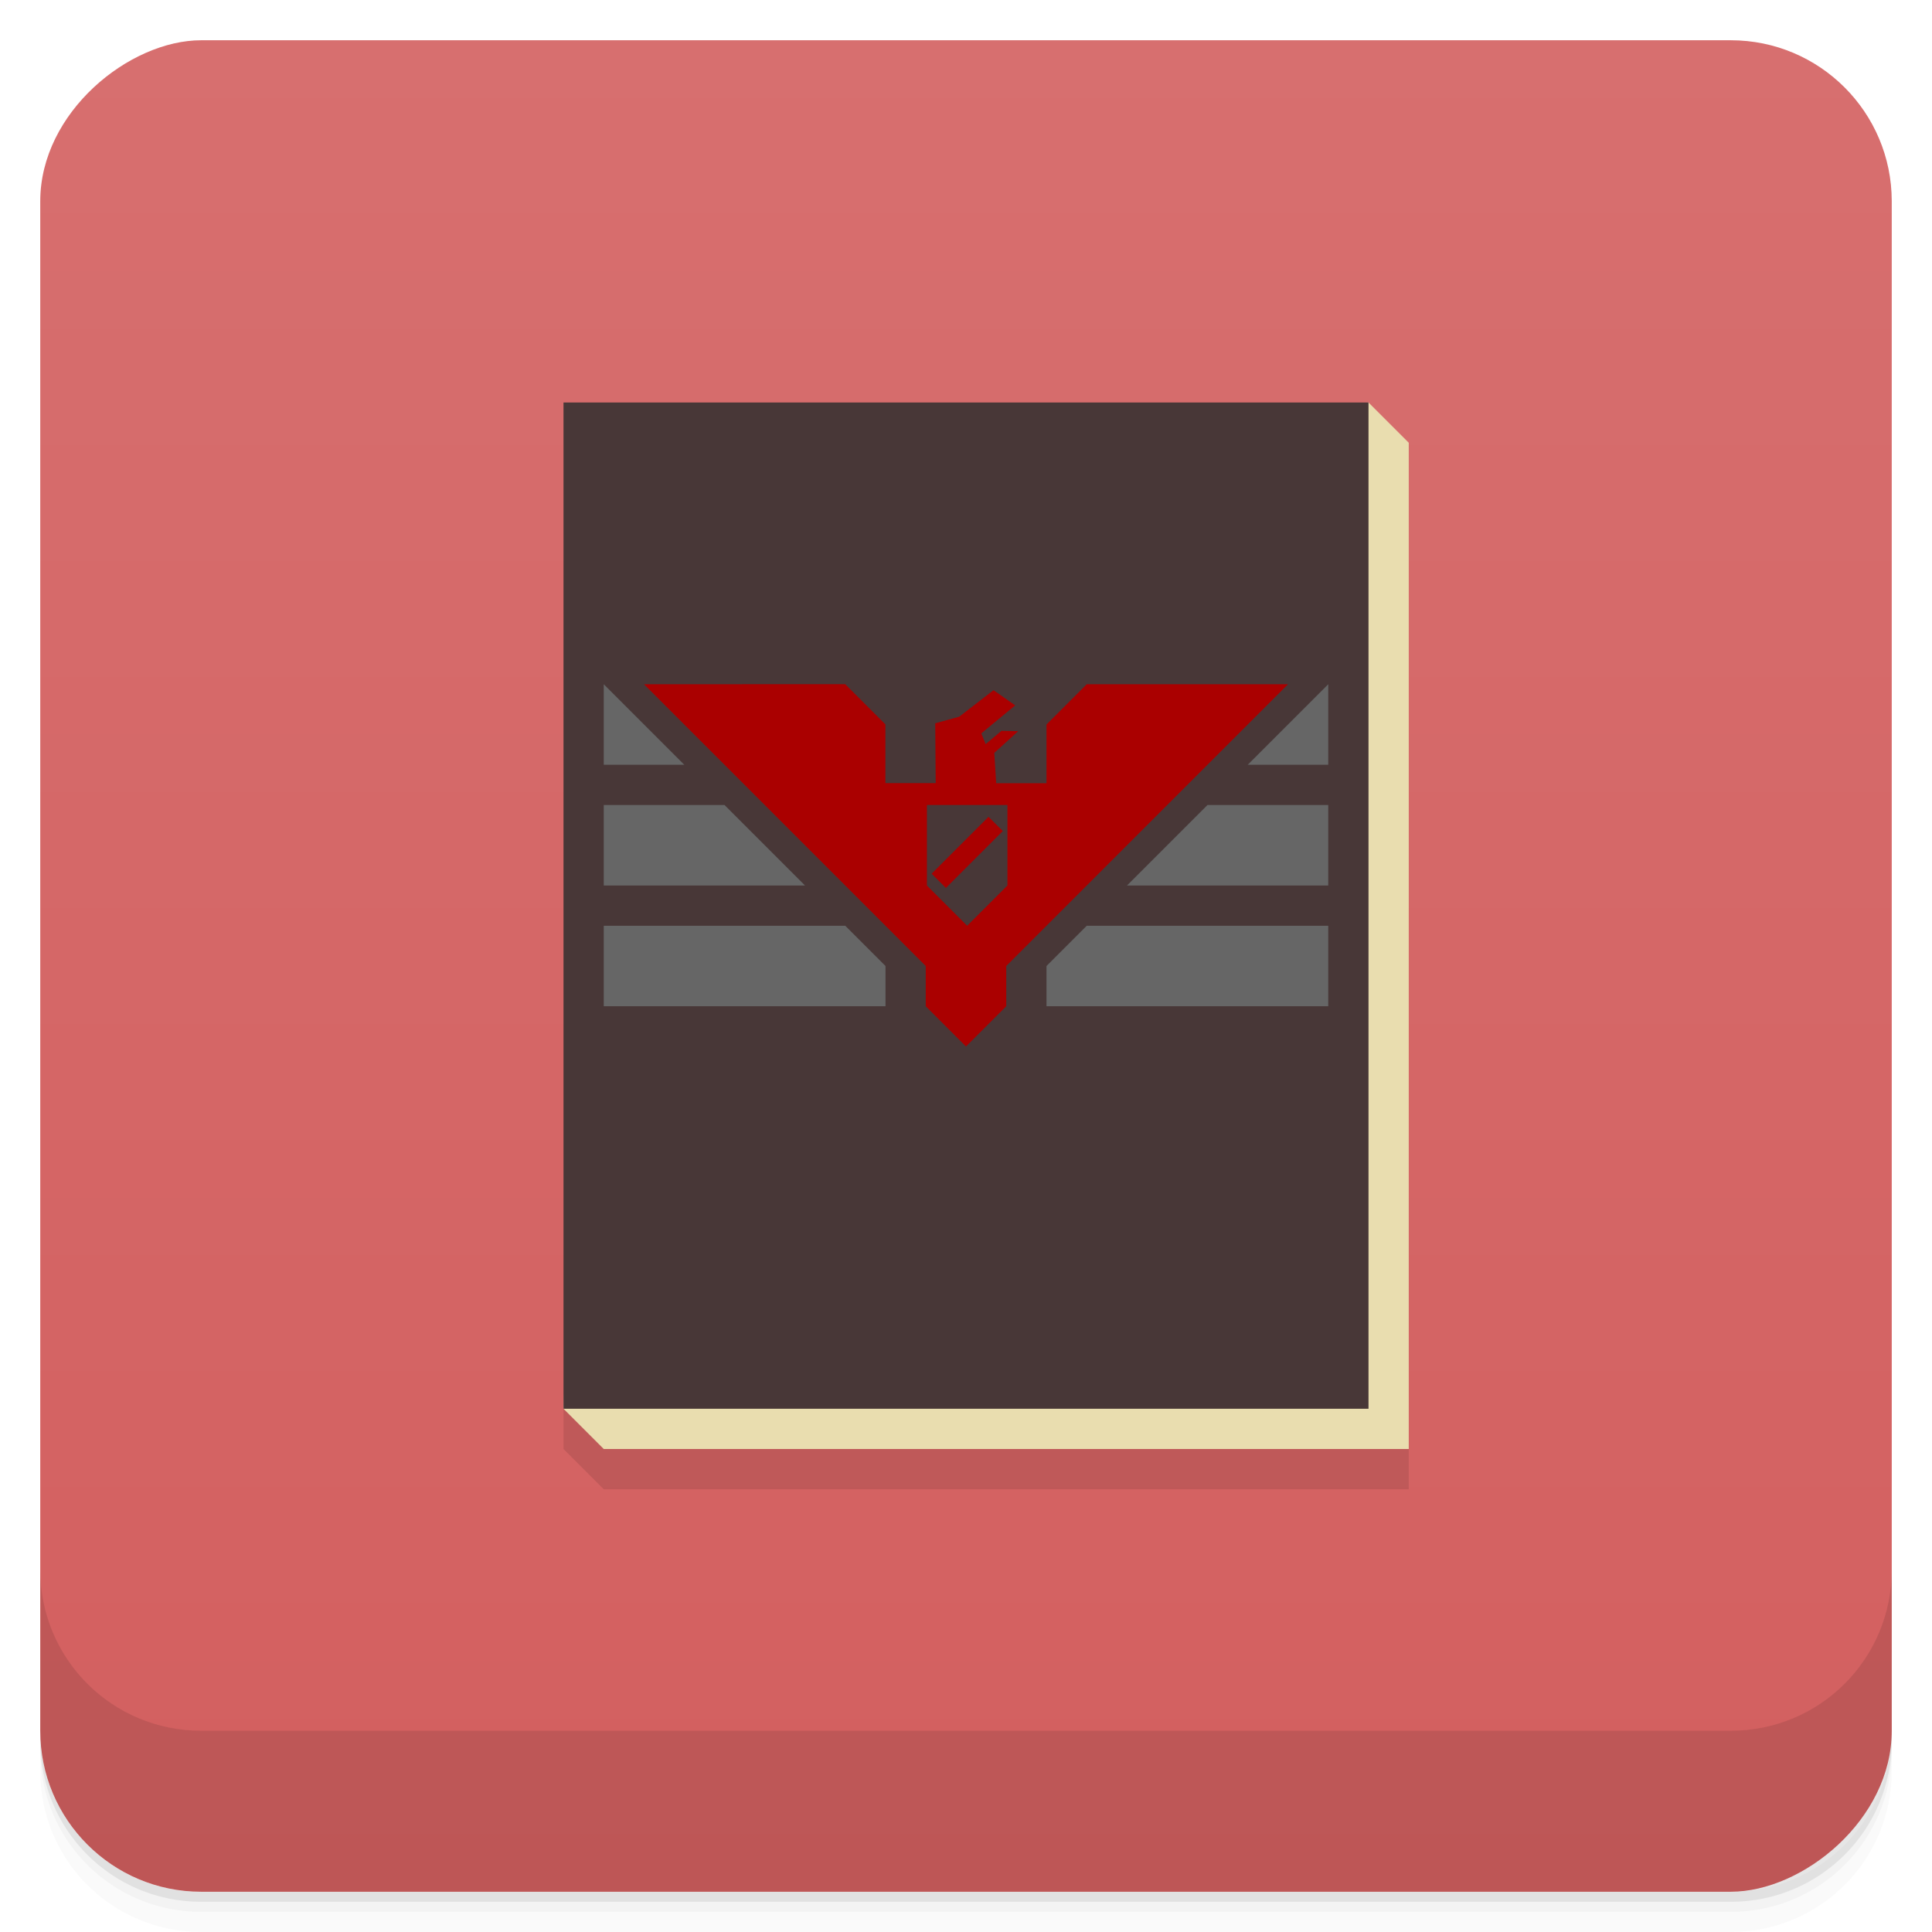 <svg width="48" height="48" version="1.1" viewBox="0 0 48 48" xmlns="http://www.w3.org/2000/svg">
 <defs>
  <linearGradient id="bg" x1="-47" x2="-1" y1="2.8779e-15" y2="6.1232e-17" gradientUnits="userSpaceOnUse">
   <stop style="stop-color:#d35f5f" offset="0"/>
   <stop style="stop-color:#d76f6f" offset="1"/>
  </linearGradient>
 </defs>
 <g transform="translate(0 3.949e-5)">
  <path d="m1 43v0.25c0 2.216 1.784 4 4 4h38c2.216 0 4-1.784 4-4v-0.25c0 2.216-1.784 4-4 4h-38c-2.216 0-4-1.784-4-4zm0 0.5v0.5c0 2.216 1.784 4 4 4h38c2.216 0 4-1.784 4-4v-0.5c0 2.216-1.784 4-4 4h-38c-2.216 0-4-1.784-4-4z" style="opacity:.02"/>
  <path d="m1 43.25v0.25c0 2.216 1.784 4 4 4h38c2.216 0 4-1.784 4-4v-0.25c0 2.216-1.784 4-4 4h-38c-2.216 0-4-1.784-4-4z" style="opacity:.05"/>
  <path d="m1 43v0.25c0 2.216 1.784 4 4 4h38c2.216 0 4-1.784 4-4v-0.25c0 2.216-1.784 4-4 4h-38c-2.216 0-4-1.784-4-4z" style="opacity:.1"/>
 </g>
 <rect transform="rotate(-90)" x="-47" y="1" width="46" height="46" rx="4" style="fill:url(#bg)"/>
 <g transform="translate(0 3.949e-5)">
  <g transform="translate(0 -1004.4)">
   <path d="m1 1043.4v4c0 2.216 1.784 4 4 4h38c2.216 0 4-1.784 4-4v-4c0 2.216-1.784 4-4 4h-38c-2.216 0-4-1.784-4-4z" style="opacity:.1"/>
  </g>
 </g>
 <g transform="translate(1)" style="opacity:.1">
  <g transform="translate(1)">
   <path d="m12 35v1l1 1h20v-1z" style="fill-rule:evenodd"/>
  </g>
 </g>
 <path d="m34 10-19 1-1 24 1 1h20v-25z" style="fill-rule:evenodd;fill:#e9ddaf"/>
 <rect x="14" y="10" width="20" height="25" style="fill:#483737"/>
 <path d="m20.998 16.998-4.998 0.002 7 7v1l1 1 1-1v-1l7-7h-5l-1 1v1.459h-1.25l-0.047-0.754 0.594-0.539-0.416-0.008-0.393 0.33-0.107-0.268 0.842-0.695-0.539-0.377-0.852 0.658-0.596 0.164 0.012 1.486h-1.25v-1.459l-1-1zm2.031 3.002h2v2l-1 1-1-1v-2zm1.531 0.293-1.414 1.414 0.354 0.354 1.414-1.414-0.354-0.354z" style="fill-rule:evenodd;fill:#a00"/>
 <path d="m15 17v2h2l-2-2zm18 0-2 2h2v-2zm-18 3v2h5l-2-2h-3zm15 0-2 2h5v-2h-3zm-15 3v2h7v-1l-1-1h-6zm12 0-1 1v1h7v-2h-6z" style="fill-rule:evenodd;fill:#666"/>
</svg>
